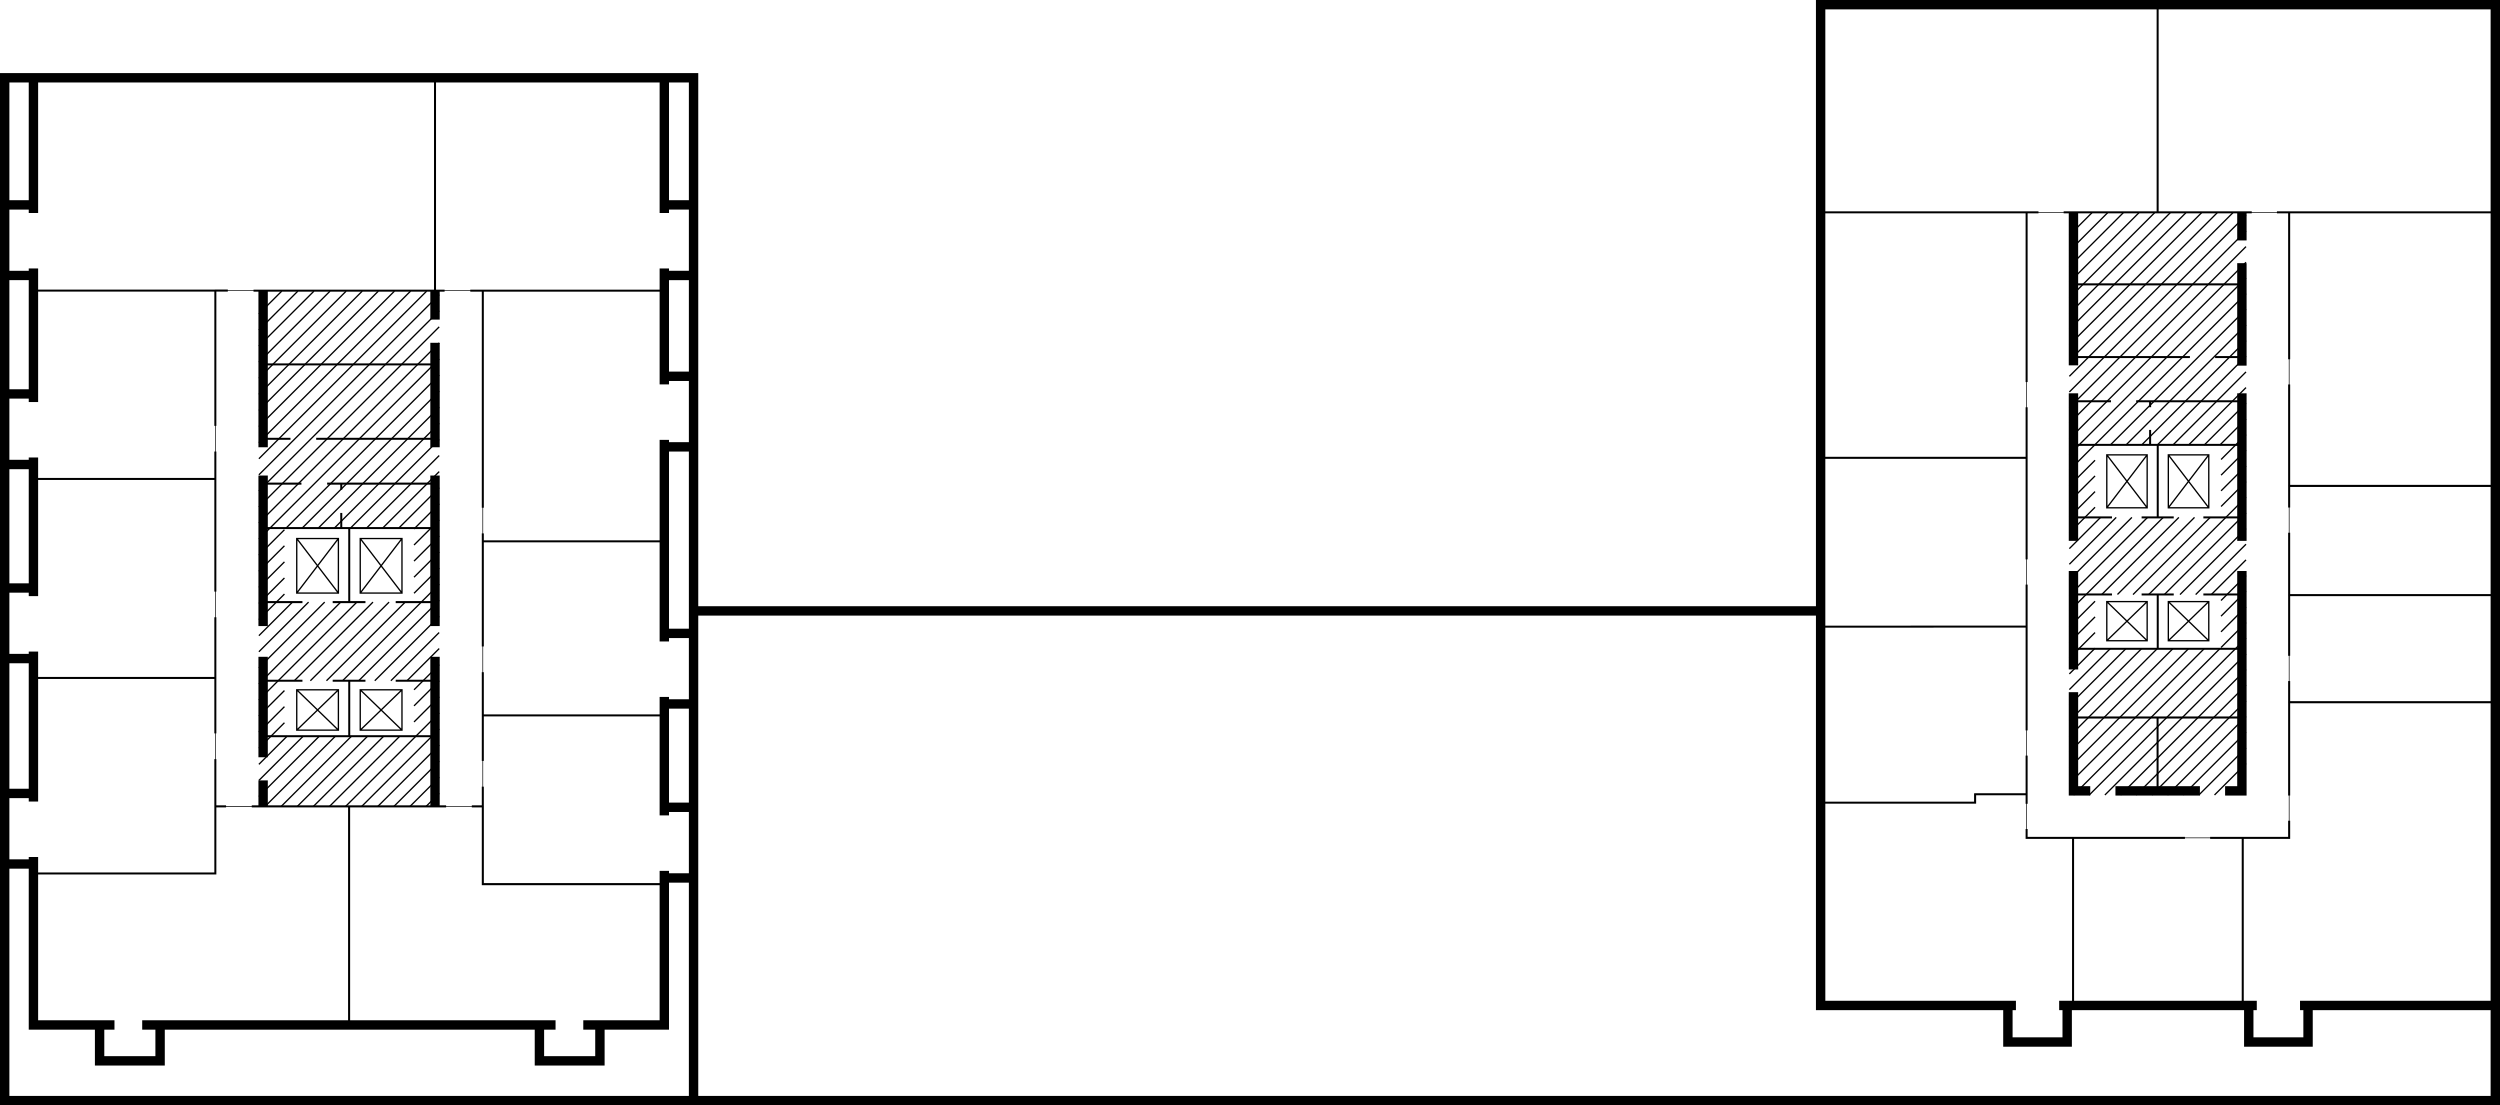<svg xmlns="http://www.w3.org/2000/svg" viewBox="0 0 3729.857 1649.056"><defs><style>.cls-21,.cls-22,.cls-23,.flat-outline-mini{fill:none;stroke:#000;stroke-miterlimit:10}.cls-23{stroke-width:2px}.cls-22{stroke-width:3px}.cls-21{stroke-width:14px}</style></defs><g id="f9"><path class="cls-23" d="M442.723 1029.167h62.142v60.192h-62.142zM442.723 1029.167l62.142 60.192M504.865 1029.167l-62.142 60.192M537.452 1029.167h62.263v60.192h-62.263zM537.452 1029.167l62.263 60.192M599.715 1029.167l-62.263 60.192M442.723 803.448h62.142v81.389h-62.142zM442.723 803.448l62.142 81.388M504.865 803.448l-62.142 81.388M537.452 803.448h62.263v81.389h-62.263zM537.452 803.448l62.263 81.388M599.715 803.448l-62.263 81.388"/><path class="cls-22" d="M649.023 116.049V434.29"/><path class="cls-21" d="M49.889 410.979L7 410.98M49.889 305.687L7 305.688M49.889 693.011L7 693.012M49.889 587.719L7 587.72M49.889 982.563L7 982.564M49.889 877.271L7 877.272M49.889 1289.038L7 1289.039M49.889 1183.746L7 1183.747"/><path class="cls-22" d="M339.883 433.515l-289.994.007M49.889 714.518h271.399M49.889 1011.47l271.399-.001M321.288 635.361V433.515M321.288 882.609V673.665M321.288 1094.219V920.965M321.288 1132.575v170.609H49.889M378.239 433.678h285.074M720.305 795.837v168.64M701.638 433.678h18.667v323.803M991.121 433.671H720.305M991.121 1067.296H720.305M991.121 807.662H720.305M392.561 543.618h256.462M471.718 654.633h177.305M433.361 654.633h-40.8M488.076 721.559h160.947M449.719 721.559h-57.158M392.561 787.887h256.462M451.224 898.3h-58.663M496.348 898.299l48.887.001M590.361 898.3h58.662M521.049 787.887v110.412M509.134 730.564v-9.005M509.135 787.887v-22.662M451.225 1015.625h-58.664M496.348 1015.625h48.887M590.361 1015.625h58.662M392.561 1098.374h256.462M720.305 1135.29v-132.457M720.305 1173.646v145.477h270.816M703.918 1203.055h16.387M375.616 1203.055h289.947M321.288 1203.055h15.972M520.866 1529.221v-326.166M521.049 1015.625v82.749"/><path class="cls-21" d="M7 116.049h1027.762v1526.007H7zM49.889 599.825V400.524M49.889 889.377V682.555M49.889 1195.851V972.106"/><path class="cls-21" d="M170.786 1529.204H49.889V1278.58M828.859 1529.204H212.151M991.121 1299.262v229.942H870.223M991.121 1039.794v176.74M991.121 656.232v300.833M991.121 400.524v172.979M991.121 116.049v201.747M49.889 317.795V116.049M649.023 511.443v155.872M649.023 433.678v43.105M649.023 709.431v224.594M649.023 1203.055V979.901M392.561 1203.055v-38.704M392.561 1129.755V979.901M392.561 934.025V709.431M392.561 667.315V433.678"/><path class="cls-23" d="M420.344 434.343l-34.085 34.054M444.365 434.343l-58.106 58.053M468.386 434.343l-82.127 82.052M492.407 434.343L386.259 540.394M516.428 434.343l-130.169 130.05M540.449 434.343l-154.19 154.049M564.47 434.343L386.259 612.391M588.491 434.343L386.259 636.39M612.512 434.343L386.259 660.389M636.532 434.343L386.259 684.387M655.269 439.623l-269.01 268.763M655.269 463.622l-269.01 268.763M655.269 487.621l-269.01 268.763M655.269 511.62l-269.01 268.763M655.269 535.619l-269.01 268.763M424.377 790.297l-38.118 38.084M655.269 559.617L426.79 787.887M424.377 814.283l-38.118 38.097M655.269 583.616L450.811 787.887M424.377 838.282l-38.118 38.096M655.269 607.615L474.831 787.887M424.377 862.281l-38.118 38.096M655.269 631.614L498.852 787.887M424.377 886.279l-38.118 38.097M655.269 655.613L522.873 787.887M436.366 898.3l-50.107 50.075M655.269 679.612L546.894 787.887M460.387 898.3l-74.128 74.074M655.269 703.611l-84.354 84.276M484.409 898.3l-98.15 98.073M655.269 727.61l-60.333 60.277M508.306 898.3l-122.047 122.072M655.269 751.609l-37.541 37.506M532.45 898.3l-146.191 146.071M655.269 775.607l-37.547 37.513M424.377 1030.273l-38.118 38.097M556.472 898.3l-117.421 117.325M655.269 799.606l-37.547 37.513M424.377 1054.272l-38.118 38.096M580.493 898.3l-117.434 117.325M655.269 823.605l-37.547 37.513M424.377 1078.271l-38.118 38.096M604.527 898.3L487.08 1015.625M655.269 847.604l-37.547 37.513M428.289 1098.374l-42.03 41.992M655.269 871.603l-144.168 144.022M452.31 1098.374l-66.051 65.991M655.269 895.602l-120.147 120.023M476.331 1098.374l-90.072 89.99M655.269 919.601l-96.127 96.024M500.181 1098.545l-104.606 104.51M655.167 943.701l-71.996 71.924M524.373 1098.374l-104.777 104.681M655.269 967.599l-48.085 48.026M548.394 1098.374l-104.777 104.681M655.269 991.597l-37.547 37.513M572.415 1098.374l-104.777 104.681M655.269 1015.596l-37.547 37.513M596.436 1098.374l-104.777 104.681M655.269 1039.595l-37.547 37.513M655.269 1063.594l-139.66 139.524M655.269 1087.593l-115.638 115.525M655.269 1111.592l-91.553 91.463M655.269 1135.591l-67.531 67.464M655.269 1159.59l-43.509 43.465M655.269 1183.589l-19.487 19.466"/><path class="cls-21" d="M238.85 1529.204v53.524H148.6v-53.524M895.044 1529.204v53.524h-90.25v-53.524M1034.762 305.687h-43.641M1034.762 410.979h-43.641M1034.762 561.396h-43.641M1034.762 666.688h-43.641M1034.762 944.959h-43.641M1034.762 1050.251h-43.641M1034.762 1204.43h-43.641M1034.762 1309.866h-43.641M1034.762 911.441l1681.52-.001M1034.762 1642.056h2688.095v-141.965"/><path class="cls-23" d="M3143.216 897.567h60.222v58.382h-60.222zM3143.216 897.567l60.223 58.382M3203.439 897.567l-60.223 58.382M3235.019 897.567h60.34v58.382h-60.34zM3235.019 897.567l60.34 58.382M3295.359 897.567l-60.34 58.382M3143.216 678.636h60.222v78.941h-60.222zM3143.216 678.636l60.223 78.941M3203.439 678.636l-60.223 78.941M3235.019 678.636h60.34v78.941h-60.34zM3235.019 678.636l60.34 78.941M3295.359 678.636l-60.34 78.941"/><path class="cls-22" d="M3219.078 7v309.859M3041.284 316.793h-325.002M2716.282 682.979h307.315M2716.282 934.951l307.315-.103M3023.597 570.009V316.793M3023.597 834.599V607.604M3023.597 1089.708V872.194M3023.597 1199.177v-71.874M2716.282 1197.509h230.487v-12.522h76.828M3092.903 1250.042v250.049M3346.02 1250.042v250.049M3078.87 316.793h280.599M3415.295 573.561v183.686M3397.054 316.793h18.241v219.172M3722.857 724.932h-307.562M3722.857 887.911h-307.562M3722.857 1047.691h-307.562M3415.295 794.843v183.554M3415.295 1186.92v-170.854M3297.38 1250.042h117.915v-25.528M3259.795 1250.042h-236.198v-13.27M3093.477 424.26h251.306M3304.804 532.71h39.979M3267.219 532.71h-173.742M3187.071 598.686h157.712M3149.486 598.686h-56.009M3093.477 663.741h251.306M3150.959 771.919h-57.482M3195.177 771.919h47.903M3287.299 771.919h57.484M3219.229 663.741v108.178M3207.845 607.532v-8.846M3207.845 663.741v-22.3M3150.961 886.916h-57.484M3195.177 886.916h47.92M3287.299 886.916h57.484M3093.477 968.005h251.306M3093.477 1070.47h251.306M3218.991 1179.94v-109.47M3219.229 886.916v81.089M3413.859 316.793h308.998"/><path class="cls-21" d="M3367 1500.091h-294.849M3007.651 1500.091h-291.369V7h1006.575v1493.091h-291.358M3344.783 392.617v152.901M3344.783 316.793v41.915M3344.783 586.799v220.136"/><path class="cls-21" d="M3319.725 1179.94h25.058V851.901M3118.533 1179.939h-25.056v-147.248M3282.14 1179.94l-126.022-.002M3093.477 998.781v-146.88M3093.477 806.909v-220.11M3093.477 545.076V316.793"/><path class="cls-23" d="M3121.046 317.44l-33.686 33.695M3144.408 317.44l-57.048 57.063M3167.77 317.44l-80.41 80.431M3191.131 317.44L3087.36 421.239M3214.493 317.44L3087.36 444.607M3237.855 317.44L3087.36 467.975M3261.217 317.44L3087.36 491.343M3284.578 317.44L3087.36 514.711M3307.94 317.44l-220.58 220.639M3331.302 317.44L3087.36 561.447M3350.909 321.196L3087.36 584.815M3350.909 344.564L3087.36 608.182M3350.909 367.932L3087.36 631.55M3350.909 391.3L3087.36 654.918M3350.909 414.668L3087.36 678.286M3350.909 438.036L3087.36 701.654M3125.686 686.686l-38.326 38.336M3350.909 461.404l-202.283 202.337M3125.685 710.055l-38.325 38.335M3350.909 484.772l-178.922 178.969M3125.685 733.423l-38.325 38.335M3350.909 508.14l-155.56 155.601M3125.685 756.791l-38.325 38.335M3350.909 531.508l-132.198 132.233M3133.923 771.919l-46.563 46.575M3350.909 554.876l-108.836 108.865M3157.284 771.919l-69.924 69.943M3350.909 578.244l-85.475 85.497M3180.646 771.919l-93.286 93.311M3350.909 601.611l-62.328 62.344M3204.008 771.919L3087.36 888.598M3350.909 624.979l-38.966 38.976M3227.37 771.919l-140.01 140.047M3350.909 648.347l-37.184 37.194M3125.698 896.986l-38.338 38.348M3250.732 771.919l-114.966 114.997M3350.909 671.715l-37.184 37.194M3125.708 920.344l-38.348 38.358M3274.093 771.919l-114.966 114.997M3350.909 695.083l-37.184 37.194M3125.687 943.733l-38.327 38.337M3297.455 771.919l-115.11 115.141M3350.909 718.451l-37.184 37.194M3125.708 967.08l-38.348 38.358M3350.909 741.819l-145.058 145.097M3148.145 968.005l-60.785 60.801M3350.909 765.187l-121.697 121.729M3171.507 968.005l-84.147 84.169M3350.909 788.555l-98.479 98.505M3194.869 968.005l-107.509 107.537M3350.909 811.923l-75.117 75.137M3218.23 968.005l-130.87 130.905M3350.909 835.291l-51.611 51.625M3241.592 968.005l-154.232 154.273M3350.909 858.659l-37.257 37.267M3264.954 968.005l-177.594 177.641M3350.909 882.027l-37.257 37.267M3288.315 968.005l-200.955 201.009M3350.909 905.395l-37.257 37.267M3311.677 968.005l-218.003 218.062M3350.909 928.763l-37.257 37.267M3350.909 952.131l-233.874 233.936M3350.909 975.499l-210.512 210.568M3350.909 998.867l-187.15 187.2M3350.909 1022.235l-163.789 163.832M3350.909 1045.603l-140.427 140.464M3350.909 1068.971l-117.065 117.096M3350.909 1092.339l-93.575 93.6M3350.909 1115.707l-70.214 70.232M3350.909 1139.075l-46.98 46.992"/><path class="cls-21" d="M3084.12 1500.091v54.547h-88.458v-54.549M3443.479 1500.092v54.547h-88.458v-54.549"/></g><path class="flat-outline-mini" d="M2716.282 7h502.796v309.793h-502.796z" id="_81" data-name="81"/><path class="flat-outline-mini" d="M2716.282 316.793h307.315v366.186h-307.315z" id="_80" data-name="80"/><path class="flat-outline-mini" d="M3023.597 682.979v251.869l-307.315.103V682.979h307.315z" id="_79" data-name="79"/><path class="flat-outline-mini" d="M3023.597 934.848v250.139h-76.828v12.522h-230.487V934.951l307.315-.103z" id="_78" data-name="78"/><path class="flat-outline-mini" d="M3023.597 1250.042h69.306v250.049h-8.783v54.547h-88.458v-54.547h-279.38v-302.582h230.487v-12.522h76.828v65.055z" id="_77" data-name="77"/><path class="flat-outline-mini" d="M3092.903 1250.042h253.116v250.05h-253.116z" id="_76" data-name="76"/><path class="flat-outline-mini" d="M3415.295 1250.042v-202.351h307.562v452.4h-279.378v54.548h-88.458v-54.548h-9.001v-250.049h69.275z" id="_75" data-name="75"/><path class="flat-outline-mini" d="M3415.295 887.911h307.562v159.78h-307.562z" id="_74" data-name="74"/><path class="flat-outline-mini" d="M3415.295 724.932h307.562V887.91h-307.562z" id="_73" data-name="73"/><path class="flat-outline-mini" d="M3415.295 316.793h307.562v408.139h-307.562z" id="_72" data-name="72"/><path class="flat-outline-mini" d="M3219.078 7h503.779v309.793h-503.779z" id="_71" data-name="71"/><path class="flat-outline-mini" d="M49.889 410.979L7 410.98V305.688h42.889V116.049h599.134v317.622l-599.134-.149v-22.543z" id="_258" data-name="258"/><path class="flat-outline-mini" d="M49.889 693.011H7V587.72l42.889-.001V433.522h271.399v280.996H49.889v-21.507z" id="_257" data-name="257"/><path class="flat-outline-mini" d="M49.889 877.271H7v105.292h42.889v28.907h271.399V714.518H49.889v162.753z" id="_256" data-name="256"/><path class="flat-outline-mini" d="M49.889 1183.746H7v105.293h42.889v14.145h271.399v-291.715H49.889v172.277z" id="_255" data-name="255"/><path class="flat-outline-mini" d="M49.889 1303.184h271.399v-100.129h199.578v326.166H238.85v53.507H148.6v-53.524H49.889v-226.02z" id="_254" data-name="254"/><path class="flat-outline-mini" d="M804.794 1529.204l-283.928.017v-326.166h199.439v116.068h270.816v210.081h-96.077v53.524h-90.25v-53.524z" id="_253" data-name="253"/><path class="flat-outline-mini" d="M991.121 1204.43h43.641v105.436h-43.641v9.257H720.305v-251.827h270.816v137.134z" id="_252" data-name="252"/><path class="flat-outline-mini" d="M991.121 944.959h43.641v105.292h-43.641v17.045H720.305V807.662h270.816v137.297z" id="_251" data-name="251"/><path class="flat-outline-mini" d="M991.121 561.396h43.641v105.292h-43.641v140.974H720.305V433.671h270.816v127.725z" id="_250" data-name="250"/><path class="flat-outline-mini" d="M649.023 116.049h342.098v189.638h43.641v105.292h-43.641v22.692H649.023V116.049z" id="_249" data-name="249"/></svg>